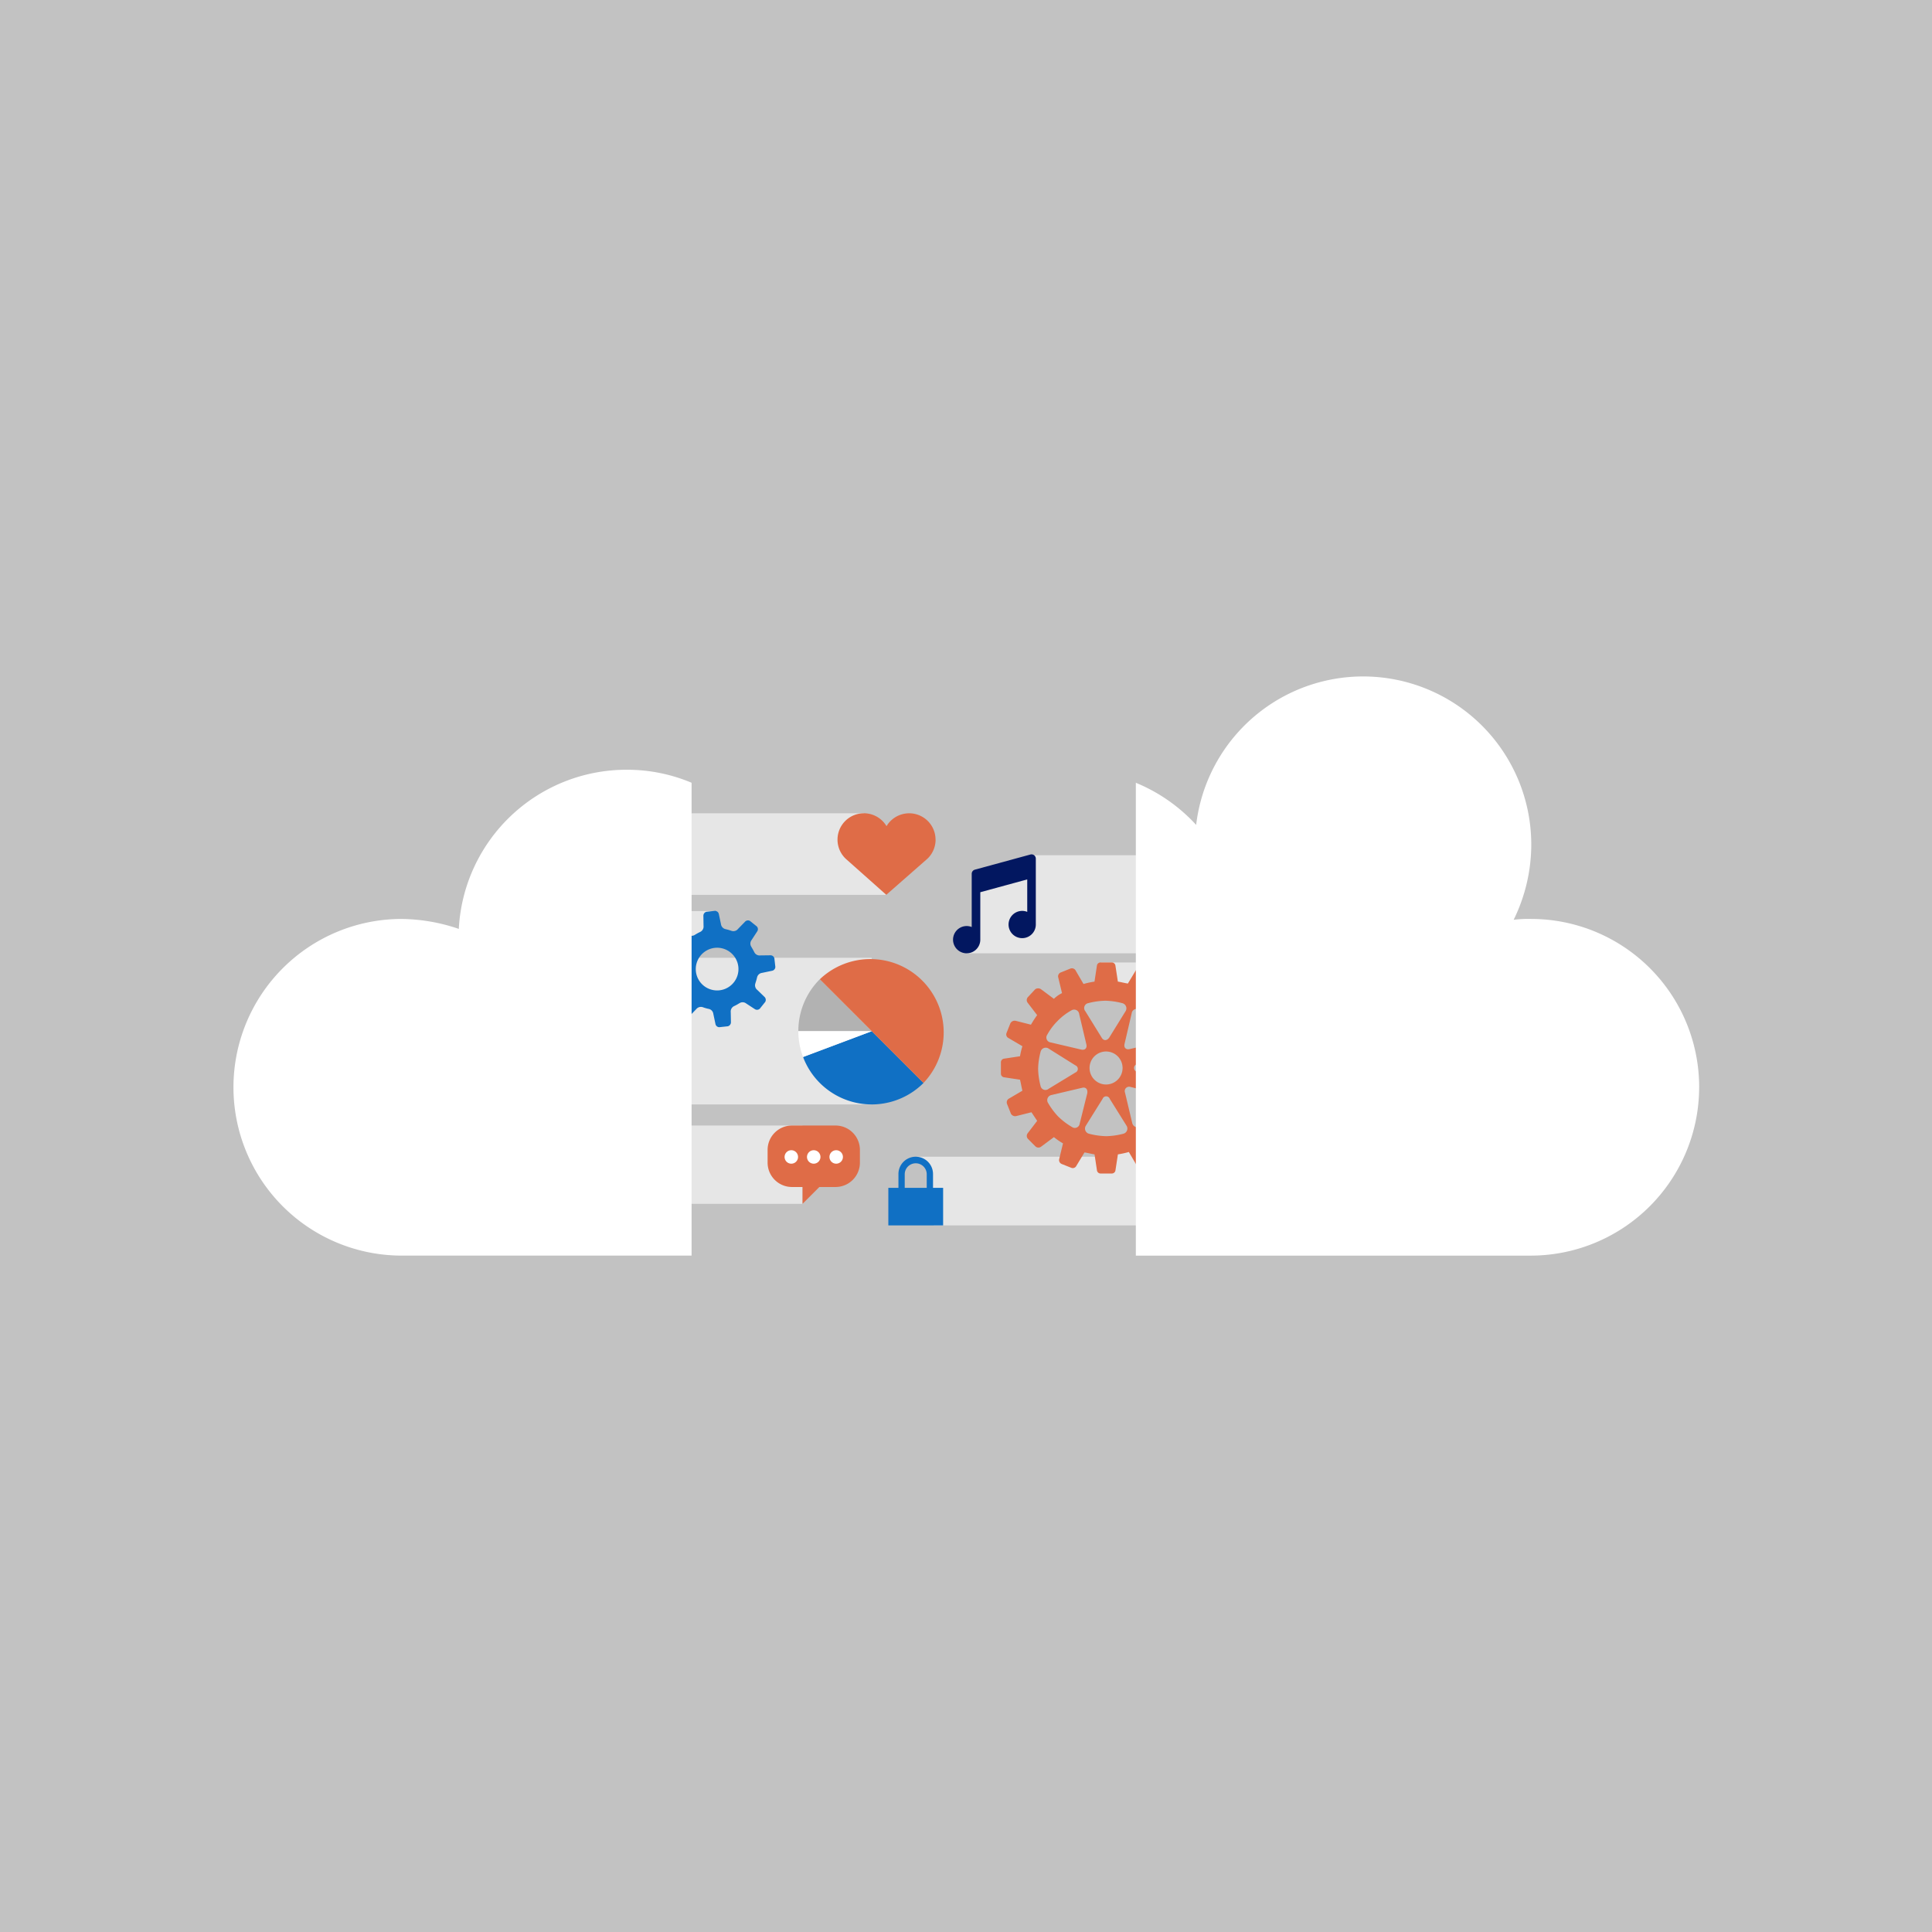 <svg xmlns="http://www.w3.org/2000/svg" viewBox="0 0 300 300"><title>MSC17-cloud-004</title><path d="M300,0V300H0V0Z" fill="#c2c2c2"/><rect x="99.362" y="141.473" width="12.003" height="4.934" fill="#e6e6e6"/><rect x="94.105" y="174.772" width="30.513" height="12.158" fill="#e6e6e6"/><polygon points="178.317 179.618 175.769 177.016 170.913 178.476 171.433 179.618 142.327 179.618 144.153 181.294 144.418 184.563 145 190.283 191.413 190.283 191.413 179.618 178.317 179.618" fill="#e6e6e6"/><polygon points="170.914 149.454 183.497 149.454 178.476 154.133 171.765 153.417 170.914 149.454" fill="#e6e6e6"/><polygon points="105.385 126.291 134.142 126.291 137.616 138.95 105.385 138.95 105.385 126.291" fill="#e6e6e6"/><polygon points="183.497 148.027 150.104 148.027 151.538 144.997 151.411 136.407 160.58 132.802 183.497 132.802 183.497 148.027" fill="#e6e6e6"/><rect x="96.667" y="148.72" width="38.685" height="22.775" fill="#e6e6e6"/><path d="M179.067,158.439a9.706,9.706,0,0,1,1.627,2.086.826.826,0,0,1-.517,1.263l-4.744,1.11c-.592.148-.96-.222-.812-.814l1.11-4.755a.757.757,0,0,1,1.183-.524,9.322,9.322,0,0,1,2.153,1.634m-4.3-1.406-2.525,4.083c-.367.517-.887.517-1.182,0l-2.522-4.083a.774.774,0,0,1,.444-1.266,11.362,11.362,0,0,1,2.669-.375,11.18,11.18,0,0,1,2.6.375.829.829,0,0,1,.519,1.266m-10.53,1.479a9.317,9.317,0,0,1,2.154-1.634.789.789,0,0,1,1.185.6l1.11,4.682c.148.591-.223.961-.815.814l-4.742-1.11a.764.764,0,0,1-.519-1.19,9.337,9.337,0,0,1,1.627-2.16m-1.406,4.312,4.15,2.6a.6.6,0,0,1,0,1.117l-4.15,2.523a.77.77,0,0,1-1.258-.445,11.352,11.352,0,0,1-.376-2.676,11.085,11.085,0,0,1,.376-2.6.822.822,0,0,1,1.258-.524m1.481,10.552a11.205,11.205,0,0,1-1.554-2.078.812.812,0,0,1,.519-1.264l4.742-1.117c.592-.148.888.222.815.82l-1.186,4.755a.758.758,0,0,1-1.183.519,11.1,11.1,0,0,1-2.153-1.635M171.8,168.4a2.563,2.563,0,1,1,0-5.125,2.563,2.563,0,0,1,0,5.125m-3.188,6.39,2.6-4.163a.59.59,0,0,1,1.11,0l2.6,4.163a.827.827,0,0,1-.519,1.264,11.319,11.319,0,0,1-2.6.37,11.5,11.5,0,0,1-2.669-.37.827.827,0,0,1-.519-1.264m10.6-1.487a16.287,16.287,0,0,1-2.153,1.635.852.852,0,0,1-1.259-.592l-1.11-4.681a.677.677,0,0,1,.815-.895l4.742,1.191a.763.763,0,0,1,.519,1.19,10.49,10.49,0,0,1-1.554,2.152m2.965-7.506a11.583,11.583,0,0,1-.368,2.677.829.829,0,0,1-1.266.519l-4.075-2.6a.6.6,0,0,1,0-1.116l4.075-2.6a.829.829,0,0,1,1.266.518,11.389,11.389,0,0,1,.368,2.6m5.928.9v-1.709a.574.574,0,0,0-.518-.6l-2.447-.37a14.287,14.287,0,0,0-.371-1.708l2.153-1.265a.675.675,0,0,0,.221-.815l-.592-1.486a.648.648,0,0,0-.739-.376l-2.449.6a6.9,6.9,0,0,0-.887-1.338l1.478-1.93a.787.787,0,0,0,0-.895l-1.183-1.191a.783.783,0,0,0-.889,0l-1.931,1.487a10.287,10.287,0,0,0-1.478-.963l.664-2.454a.7.7,0,0,0-.443-.74l-1.487-.6a.623.623,0,0,0-.815.295l-1.258,2.086c-.516-.075-1.035-.223-1.554-.3l-.376-2.457a.57.57,0,0,0-.591-.516h-1.7a.571.571,0,0,0-.591.516l-.371,2.457a13.754,13.754,0,0,0-1.709.369l-1.259-2.159a.669.669,0,0,0-.812-.22l-1.486.6a.648.648,0,0,0-.371.743l.592,2.453a4.9,4.9,0,0,0-1.259.888l-2-1.487a.792.792,0,0,0-.9,0l-1.11,1.191a.682.682,0,0,0-.073.895l1.479,1.93a17.62,17.62,0,0,0-.962,1.486l-2.366-.6a.757.757,0,0,0-.823.376l-.591,1.486a.623.623,0,0,0,.3.815l2.153,1.265a12.243,12.243,0,0,0-.37,1.56l-2.449.37a.573.573,0,0,0-.517.6v1.709a.571.571,0,0,0,.517.592l2.449.369c.147.6.223,1.117.37,1.71l-2.153,1.264a.683.683,0,0,0-.22.82l.591,1.486a.748.748,0,0,0,.82.37l2.368-.592q.445.666.888,1.332l-1.479,1.937a.674.674,0,0,0,.073.888l1.11,1.117a.683.683,0,0,0,.9.074l2-1.487a10.047,10.047,0,0,0,1.406.968l-.591,2.449a.655.655,0,0,0,.371.746l1.487.592a.618.618,0,0,0,.811-.3l1.259-2.078c.519.074,1.043.222,1.561.3l.371,2.448a.571.571,0,0,0,.591.524h1.7a.571.571,0,0,0,.591-.524l.376-2.448a13.916,13.916,0,0,0,1.7-.37l1.258,2.152a.681.681,0,0,0,.823.222l1.478-.592a.658.658,0,0,0,.371-.746l-.592-2.448c.444-.3.888-.6,1.331-.9l1.931,1.487a.676.676,0,0,0,.889-.074l1.183-1.117a.776.776,0,0,0,0-.888l-1.478-1.937a16.24,16.24,0,0,0,.96-1.486l2.448.6a.652.652,0,0,0,.743-.37l.591-1.486a.678.678,0,0,0-.223-.82l-2.153-1.265c.075-.517.223-1.036.3-1.561l2.447-.369a.573.573,0,0,0,.518-.592" fill="#df6c47"/><path d="M263.846,168.836a26.111,26.111,0,0,0-26.071-26.144,18.605,18.605,0,0,0-2.733.129,26.542,26.542,0,0,0,2.733-11.531,26.108,26.108,0,0,0-52.036-3.2,26.243,26.243,0,0,0-9.366-6.542v73.425h61.4a26.179,26.179,0,0,0,26.071-26.135" fill="#fff"/><path d="M135.367,160.122,124.7,164.13a11.389,11.389,0,0,0,18.707,4.03Z" fill="#1070c4"/><path d="M127.3,152.055a11.356,11.356,0,0,0-3.335,8.053v.014h11.4Z" fill="#b2b2b2"/><path d="M123.964,160.122a11.342,11.342,0,0,0,.734,4.008l10.669-4.008Z" fill="#fff"/><path d="M143.4,168.16a11.388,11.388,0,0,0-16.1-16.1l8.068,8.067Z" fill="#df6c47"/><path d="M144.879,184.447V182.3a2.685,2.685,0,1,0-5.37,0v2.144h-1.568v5.836h8.507v-5.836Zm-4.393-2.144a1.709,1.709,0,0,1,3.417,0v2.144h-3.417Z" fill="#1070c4"/><path d="M160.841,133.331a.665.665,0,0,0-.841-.642l-8.622,2.351a.667.667,0,0,0-.491.643v8.262a2.116,2.116,0,1,0,1.333,1.965v-.039h0v-7.328l7.289-1.989v5.04a2.116,2.116,0,1,0,1.332,1.965v-.039h0Z" fill="#021760"/><path d="M145.271,130.385a4.095,4.095,0,0,0-7.612-2.1,4.093,4.093,0,1,0-6.309,5.086h0l6.271,5.575,6.151-5.395c.024-.019.045-.04.068-.06l.138-.12h0a4.084,4.084,0,0,0,1.3-2.99" fill="#df6c47"/><path d="M129.753,174.771h-6.788a3.784,3.784,0,0,0-3.772,3.773v2a3.784,3.784,0,0,0,3.772,3.773h1.654v2.611l2.611-2.611h2.523a3.784,3.784,0,0,0,3.773-3.773v-2a3.784,3.784,0,0,0-3.773-3.773" fill="#df6c47"/><path d="M127.4,179.651a1.045,1.045,0,1,1-1.044-1.045,1.045,1.045,0,0,1,1.044,1.045" fill="#fff"/><path d="M123.92,179.651a1.045,1.045,0,1,1-1.044-1.045,1.046,1.046,0,0,1,1.044,1.045" fill="#fff"/><path d="M130.888,179.651a1.045,1.045,0,1,1-1.044-1.045,1.045,1.045,0,0,1,1.044,1.045" fill="#fff"/><path d="M103.984,146.112l1.137,1.1a.925.925,0,0,1,.287,1.09.008.008,0,0,1,0,.01,5.6,5.6,0,0,0-.24.814c-.057.321-.231.6-.779.745l-1.591.334a.625.625,0,0,0-.475.592l.152,1.332a.628.628,0,0,0,.588.473l1.586-.027a.935.935,0,0,1,.946.514,6.325,6.325,0,0,0,.5.9.92.92,0,0,1-.082.986l-.89,1.361a.627.627,0,0,0,.085.757l1.048.835a.626.626,0,0,0,.751-.083l1.1-1.139a.934.934,0,0,1,1.073-.29,6.191,6.191,0,0,0,.829.238.9.9,0,0,1,.756.782l.336,1.594a.615.615,0,0,0,.59.472l1.331-.143a.642.642,0,0,0,.477-.595l-.029-1.583a.928.928,0,0,1,.573-.976s.006,0,.014-.007a6.683,6.683,0,0,0,.708-.393l.017,0a.9.9,0,0,1,1.085.014l1.368.893a.624.624,0,0,0,.748-.084l.838-1.047a.636.636,0,0,0-.083-.755l-1.135-1.1a.92.92,0,0,1-.285-1.092c0-.014,0-.021,0-.034a6.613,6.613,0,0,0,.216-.743c0-.011.009-.018.013-.03a.908.908,0,0,1,.784-.76l1.595-.334a.615.615,0,0,0,.468-.592l-.15-1.333a.622.622,0,0,0-.588-.471l-1.585.02a.918.918,0,0,1-.974-.57.188.188,0,0,0-.023-.033,6.937,6.937,0,0,0-.371-.66.079.079,0,0,0-.011-.039.906.906,0,0,1,.016-1.091l.889-1.364a.614.614,0,0,0-.09-.753l-1.041-.837a.619.619,0,0,0-.751.085l-1.108,1.139a.925.925,0,0,1-1.09.283.173.173,0,0,0-.035-.008,6.133,6.133,0,0,0-.744-.212.094.094,0,0,0-.03-.012.917.917,0,0,1-.757-.787l-.337-1.59a.632.632,0,0,0-.59-.478l-1.33.153a.626.626,0,0,0-.473.592l.024,1.584a.926.926,0,0,1-.573.974.024.024,0,0,0-.016.012,5.929,5.929,0,0,0-.705.388l-.017.006a.909.909,0,0,1-1.092-.019l-1.359-.89a.626.626,0,0,0-.755.086l-.834,1.047a.636.636,0,0,0,.081.754m9.446,1.773a3.314,3.314,0,1,1-4.657.522,3.309,3.309,0,0,1,4.657-.522" fill="#1070c4"/><path d="M97.317,119.526a26.076,26.076,0,0,0-26.074,24.713,28.279,28.279,0,0,0-9.014-1.546,26.139,26.139,0,0,0,0,52.277h45.16V121.546a25.789,25.789,0,0,0-10.072-2.02" fill="#fff"/></svg>